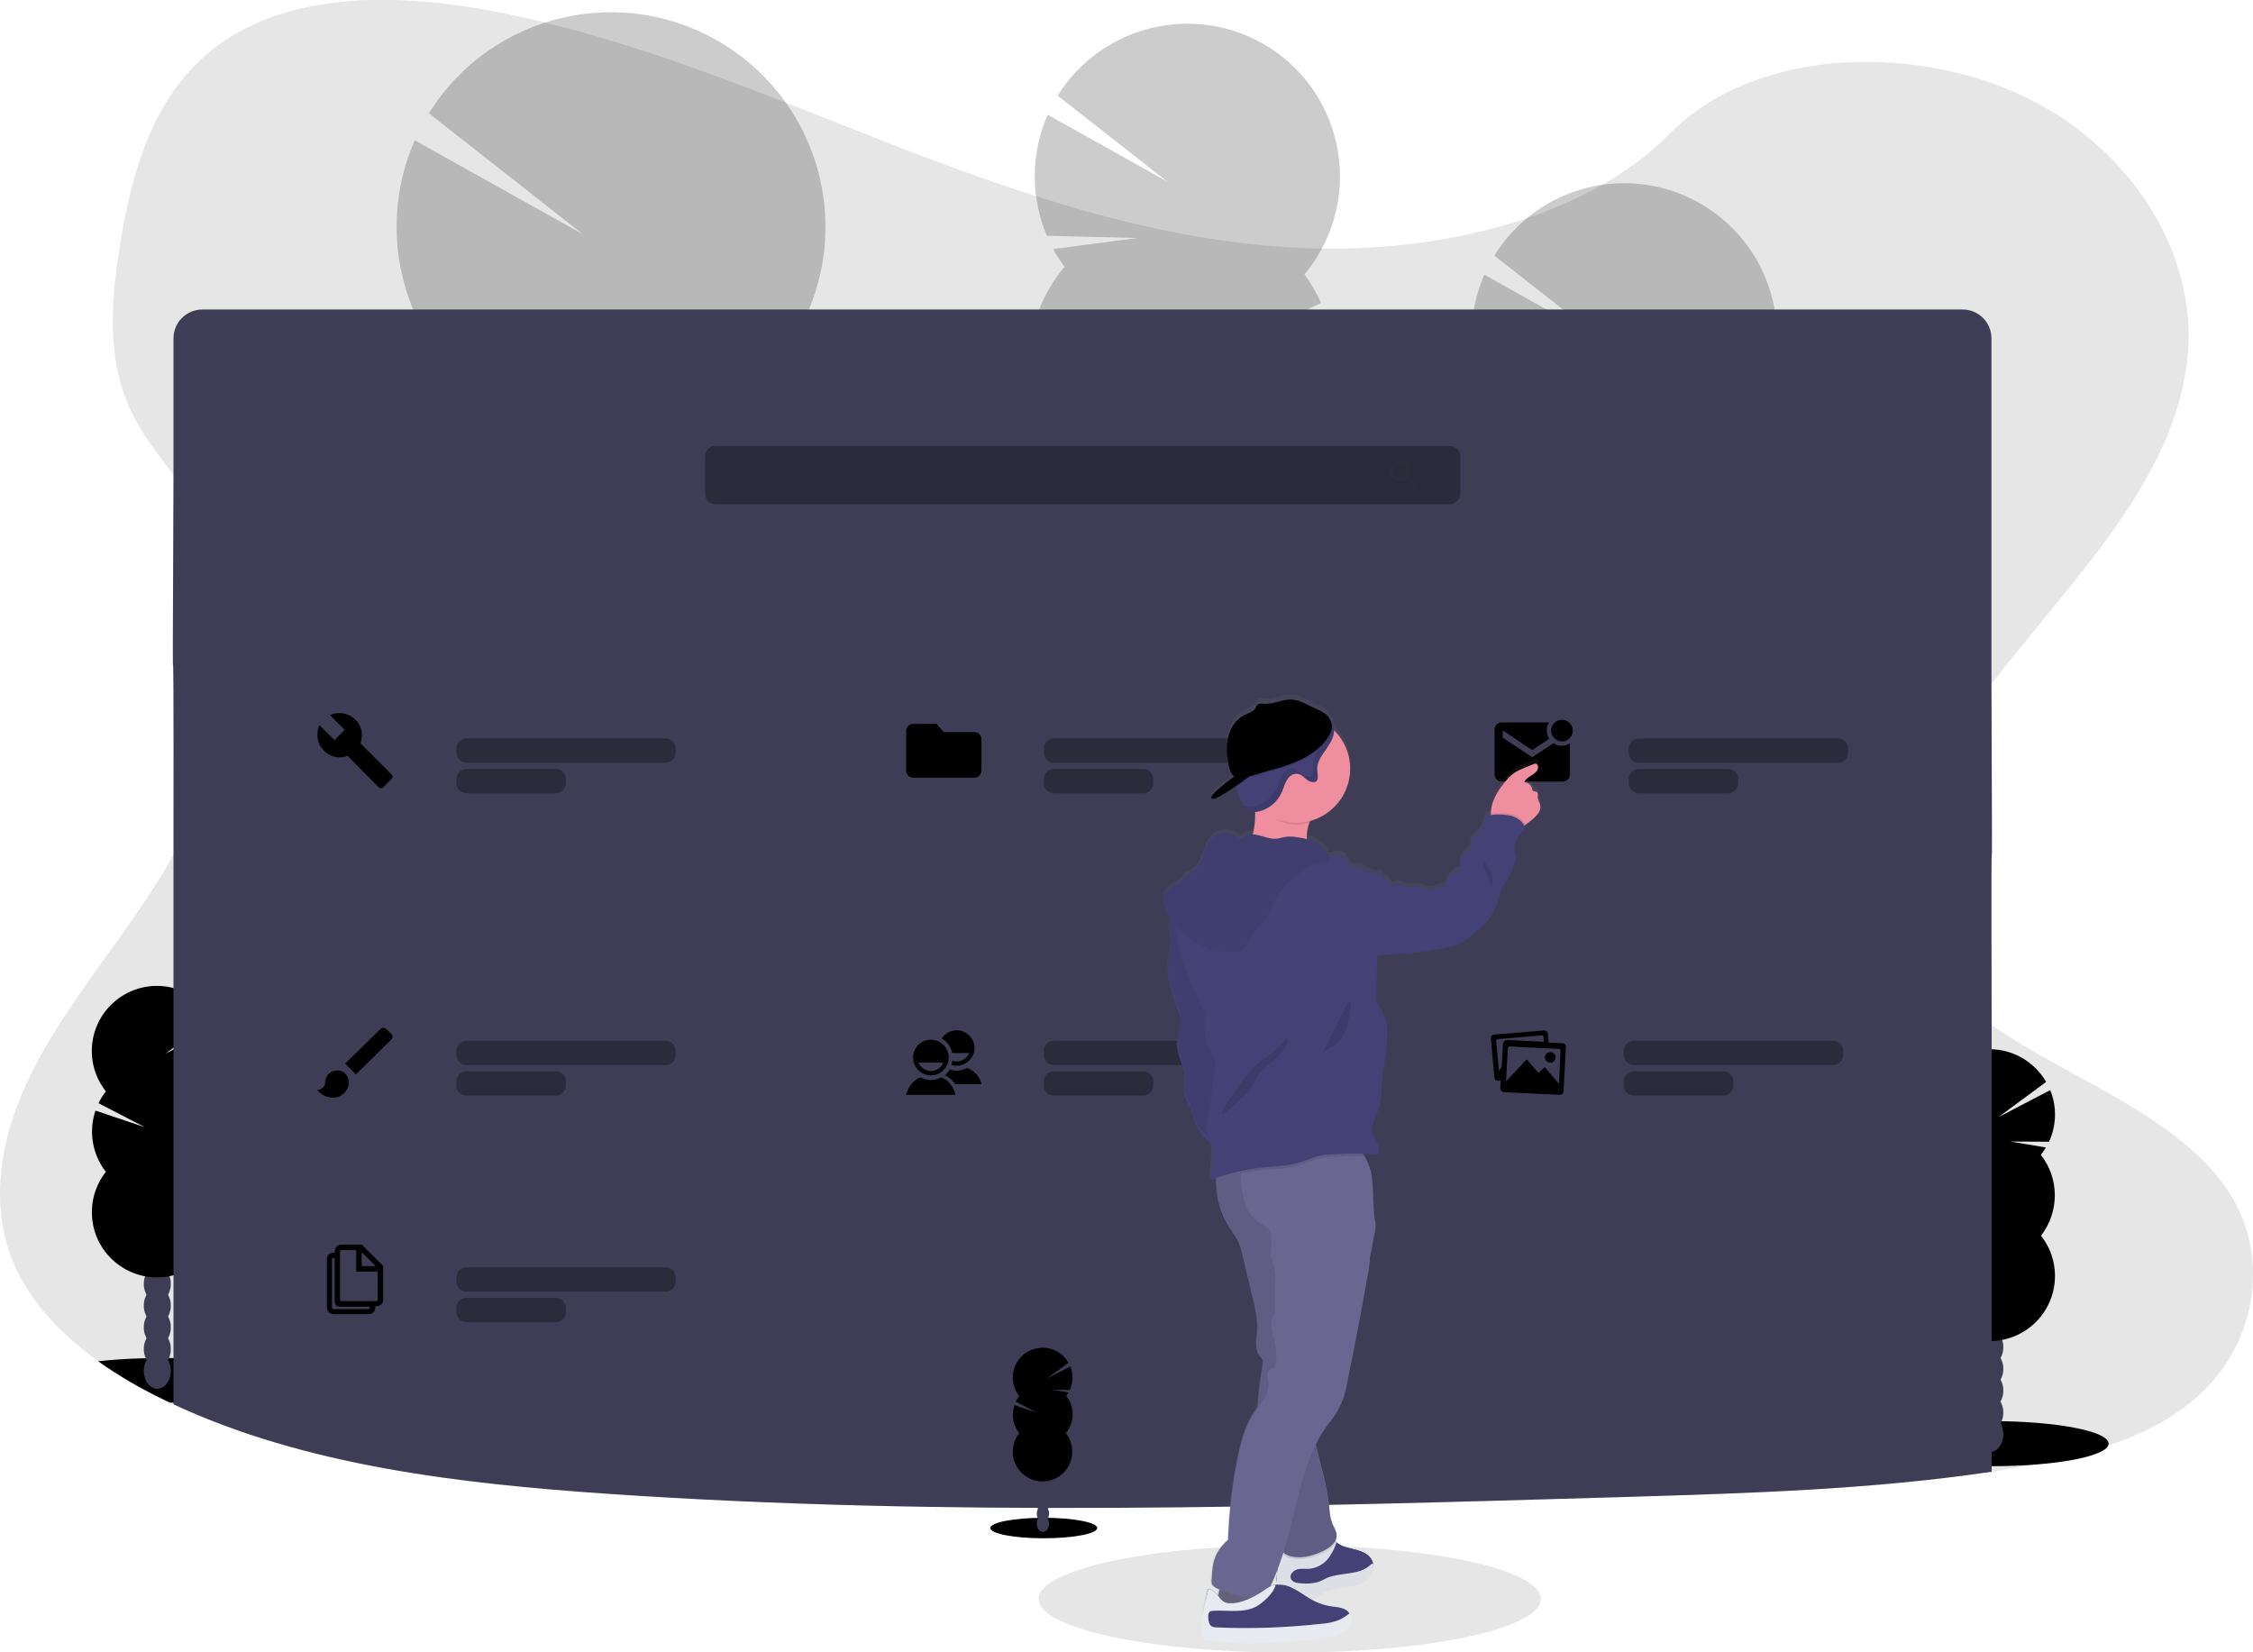 <svg xmlns="http://www.w3.org/2000/svg" viewBox="0 0 1100 806.7"><ellipse opacity=".1" cx="629.7" cy="780.6" rx="122.6" ry="26.2"/><path opacity=".1" d="M1070.6 683.8c-24.3 20.2-59 28.6-92.5 33.8l-5.6.9c-58.6 8.7-118.3 10.5-177.8 12.3-165.9 4.9-332.2 9.8-497.6-1.5-73.2-5-148.1-13.8-212.3-43.7l-1.7-.8c-.8-.4-1.7-.8-2.5-1.2-11.4-5.4-22.3-11.8-32.6-19.1-18.3-13.1-33.4-29-41.4-47.9-12.5-29.7-5.9-63 8.4-92s35.8-55.1 54.3-82.4c5.4-8 10.6-16.3 15.4-24.8 30-53.4 44.9-115.1 13.4-166.6-4.2-6.6-8.6-12.9-13.4-19-7.7-10-15.5-20-20.7-31.1-12.3-25.8-9.7-54.7-5.2-82.3 6-36.6 17-76 51.4-98.9C145.9-4.2 196.5-3 240.8 5.5c68.8 13.2 132.4 40.8 196.5 65.7s131.3 47.6 201.9 50c62.3 2.2 134.9-14 176.2-56.1 40.2-40.8 115.6-43.9 170-19.3 51.9 23.5 85.5 73.4 83 123.1-3.2 62.1-54.9 111.8-95.9 164.7-6.8 8.8-13.3 17.7-19.3 26.7-19.4 29.5-33.2 65-19.8 96.9 7.5 17.9 21.8 31.5 39.1 43.4 38.7 26.6 92 44.5 116 81.8 20.6 32.4 12.9 75.8-17.9 101.4z"/><ellipse cx="972.5" cy="704.8" rx="57" ry="11"/><ellipse fill="#3F3D56" cx="971.5" cy="700.2" rx="6.6" ry="8.7"/><ellipse fill="#3F3D56" cx="971.5" cy="689.6" rx="6.6" ry="8.7"/><ellipse fill="#3F3D56" cx="971.5" cy="678.9" rx="6.6" ry="8.7"/><ellipse fill="#3F3D56" cx="971.5" cy="668.3" rx="6.6" ry="8.7"/><ellipse fill="#3F3D56" cx="971.5" cy="657.7" rx="6.6" ry="8.7"/><ellipse fill="#3F3D56" cx="971.5" cy="647.1" rx="6.6" ry="8.7"/><ellipse fill="#3F3D56" cx="971.5" cy="636.5" rx="6.6" ry="8.7"/><path d="M996.4 563.8c.9-1.2 1.7-2.4 2.5-3.6l-17.4-2.9 18.9.1c3.7-8 3.9-17.1.6-25.2l-25.3 13.2 23.3-17.2c-8.8-15.2-28.2-20.5-43.4-11.7s-20.5 28.2-11.7 43.4c.8 1.3 1.6 2.6 2.6 3.9-1.4 1.8-2.6 3.7-3.6 5.8l22.6 11.8-24.1-8.1c-3.4 10.2-1.5 21.4 5.1 29.9-10.9 13.8-8.5 33.8 5.3 44.7 13.8 10.9 33.8 8.5 44.7-5.3 9.1-11.5 9.1-27.8 0-39.3 9-11.7 9-28-.1-39.5z"/><path opacity=".1" d="M939.6 583.4c0 7.1 2.4 14.1 6.8 19.7-10.9 13.8-8.5 33.8 5.3 44.7 13.8 10.9 33.8 8.5 44.7-5.3 9.1-11.5 9.1-27.8 0-39.3 4.3-5.5-56.8-23.3-56.8-19.8z"/><path d="M134.7 673.9c0 5.6-21.8 10.2-50 10.9H83c-.8-.4-1.7-.8-2.5-1.2-11.4-5.4-22.3-11.8-32.6-19 6.8-.8 14.6-1.3 23-1.5H72c1.8 0 3.7-.1 5.5-.1h7.1c28.3.7 50.1 5.4 50.1 10.9z"/><ellipse fill="#3F3D56" cx="76.8" cy="669.3" rx="6.6" ry="8.7"/><ellipse fill="#3F3D56" cx="76.8" cy="658.6" rx="6.6" ry="8.7"/><ellipse fill="#3F3D56" cx="76.8" cy="648" rx="6.6" ry="8.7"/><ellipse fill="#3F3D56" cx="76.8" cy="637.4" rx="6.6" ry="8.7"/><ellipse fill="#3F3D56" cx="76.8" cy="626.8" rx="6.6" ry="8.7"/><ellipse fill="#3F3D56" cx="76.8" cy="616.2" rx="6.6" ry="8.7"/><ellipse fill="#3F3D56" cx="76.8" cy="605.5" rx="6.6" ry="8.7"/><path d="M101.6 532.8c.9-1.2 1.7-2.4 2.5-3.6l-17.5-2.8 18.9.1c3.7-8 3.9-17.1.6-25.2l-25.3 13.1 23.3-17.2c-8.8-15.2-28.2-20.4-43.4-11.6S40.3 513.8 49.1 529c.8 1.3 1.6 2.6 2.6 3.8-1.4 1.8-2.6 3.7-3.6 5.8l22.6 11.7-24.1-8.1c-3.4 10.2-1.5 21.4 5.1 29.9C40.8 586 43.2 606 57 616.8c13.8 10.9 33.8 8.5 44.7-5.3 9.1-11.5 9.1-27.8 0-39.3 9-11.6 9-27.8-.1-39.4z"/><path opacity=".1" d="M44.8 552.5c0 7.1 2.4 14.1 6.8 19.7C40.8 586 43.2 606 57 616.8c13.8 10.9 33.8 8.5 44.7-5.3 9.1-11.5 9.1-27.8 0-39.3 4.2-5.4-56.9-23.3-56.9-19.7z"/><g opacity=".2"><path d="M214.1 172.8c-2.9-3.9-5.5-8-7.8-12.2L264 153l-62.1-1.5c-11.2-26.6-11-56.6.6-83l82 45.8-75.1-59C240 6.2 304.6-8.8 353.7 21.9s64.1 95.2 33.4 144.3c-2.6 4.1-5.4 8.1-8.5 11.8 4.5 6.1 8.2 12.6 11.3 19.5l-75.8 36.4 80.3-24.2c10.3 33.9 2.7 70.7-20 97.8 34.3 46.6 24.4 112.1-22.2 146.5s-112.1 24.4-146.5-22.2c-28.7-38.9-27-92.4 4.1-129.5-28.5-38.9-26.8-92.4 4.3-129.5z"/><path opacity=".1" d="M399 243.4c-.7 23.5-9.3 46-24.4 64 34.3 46.6 24.4 112.2-22.2 146.5s-112.2 24.4-146.5-22.2c-28.7-38.9-27-92.4 4.1-129.4-13.4-18.3 189.4-70.6 189-58.9z"/></g><g opacity=".2"><path d="M732.9 208.4c-2-2.8-3.9-5.7-5.5-8.7l41.1-5.4-44.2-1.1c-8-18.9-7.8-40.3.4-59.1l58.3 32.6-53.4-41.9c21.6-35 67.6-45.9 102.6-24.2 35 21.6 45.9 67.6 24.2 102.6-1.9 3.1-4.1 6.1-6.4 8.9 3.2 4.3 5.9 9 8.1 13.9l-53.9 25.9 57.2-17.2c7.3 24.1 2 50.3-14.2 69.6 24.4 33.1 17.3 79.8-15.8 104.2s-79.8 17.3-104.2-15.8c-20.4-27.7-19.2-65.8 2.9-92.1-20.5-27.8-19.3-65.9 2.8-92.2z"/><path opacity=".1" d="M864.5 258.6c-.5 16.7-6.6 32.8-17.4 45.6 24.4 33.1 17.3 79.8-15.8 104.2s-79.8 17.3-104.2-15.8c-20.4-27.7-19.2-65.8 2.9-92.1-9.6-13 134.8-50.3 134.5-41.9z"/></g><g opacity=".2"><path d="M519.7 130.3c-2-2.8-3.9-5.7-5.5-8.7l41.1-5.4-44.2-1.1c-8-18.9-7.8-40.3.4-59.1l58.3 32.6-53.4-41.9c21.8-34.9 67.7-45.6 102.7-23.9C654 44.6 664.7 90.5 643 125.5c-1.8 3-3.9 5.8-6.1 8.5 3.2 4.3 5.9 9 8.1 13.9l-54 25.8 57.2-17.2c7.3 24.1 2 50.3-14.2 69.6 24.4 33.2 17.3 79.8-15.9 104.2s-79.8 17.3-104.2-15.9c-20.4-27.7-19.2-65.7 2.9-92.1-20.4-27.6-19.2-65.7 2.9-92z"/><path opacity=".1" d="M651.3 180.5c-.5 16.7-6.6 32.8-17.4 45.6 24.4 33.1 17.3 79.8-15.8 104.2-33.1 24.4-79.8 17.3-104.2-15.8-20.4-27.7-19.2-65.8 2.9-92.1-9.6-13 134.7-50.2 134.5-41.9z"/></g><path fill="#3F3D56" d="M972.4 500.8v217.7c-58.6 8.7-118.3 10.5-177.8 12.3-165.9 4.9-332.2 9.8-497.6-1.5-73.2-5-148.1-13.8-212.3-43.7V417.4c.2-185-.8 0 0-185.6v-66.6c0-7.8 6.3-14.1 14.1-14.1h859.4c7.8 0 14.1 6.3 14.1 14.1v168.6c.7 166.6-.3.6.1 167z"/><path fill="#444053" d="M687.9 233.2h-.6l-.2-.2c.8-.9 1.2-2.1 1.2-3.3 0-2.7-2.3-4.9-5-4.9s-4.9 2.3-4.9 5 2.2 4.9 5 4.9c1.2 0 2.3-.4 3.2-1.2l.2.2v.6l3.8 3.8 1.1-1.1-3.8-3.8zm-4.5 0c-1.9 0-3.4-1.5-3.5-3.4 0-1.9 1.5-3.4 3.4-3.4s3.4 1.5 3.5 3.4c0 1.9-1.5 3.4-3.4 3.4z"/><path opacity=".7" fill="#3F3D56" d="M227.8 493.2h24.4c2.8 0 5 2.2 5 5v1.9c0 2.8-2.2 5-5 5h-24.4c-2.8 0-5-2.2-5-5v-1.9c0-2.8 2.3-5 5-5zm0-147.5h24.4c2.8 0 5 2.2 5 5v1.9c0 2.8-2.2 5-5 5h-24.4c-2.8 0-5-2.2-5-5v-1.9c0-2.8 2.3-5 5-5zm286.8 147.5H539c2.8 0 5 2.2 5 5v1.9c0 2.8-2.2 5-5 5h-24.4c-2.8 0-5-2.2-5-5v-1.9c0-2.8 2.2-5 5-5zM227.8 603.9h24.4c2.8 0 5 2.2 5 5v1.9c0 2.8-2.2 5-5 5h-24.4c-2.8 0-5-2.2-5-5v-1.9c0-2.8 2.3-5 5-5zm286.8-258.2H539c2.8 0 5 2.2 5 5v1.9c0 2.8-2.2 5-5 5h-24.4c-2.8 0-5-2.2-5-5v-1.9c0-2.8 2.2-5 5-5zm283.2 147.5h24.4c2.8 0 5 2.2 5 5v1.9c0 2.8-2.2 5-5 5h-24.4c-2.8 0-5-2.2-5-5v-1.9c0-2.8 2.2-5 5-5zm2.4-147.5h24.4c2.8 0 5 2.2 5 5v1.9c0 2.8-2.2 5-5 5h-24.4c-2.8 0-5-2.2-5-5v-1.9c0-2.8 2.2-5 5-5z"/><path d="M756.9 518.8c1.5 0 2.6-1.2 2.6-2.6 0-1.5-1.2-2.6-2.6-2.6-1.5 0-2.6 1.2-2.6 2.6 0 1.4 1.1 2.6 2.6 2.6z"/><path opacity=".3" d="M349.4 217.7h358.4c2.9 0 5.2 2.3 5.2 5.2V241c0 2.9-2.3 5.2-5.2 5.2H349.4c-2.9 0-5.2-2.3-5.2-5.2v-18c-.1-2.9 2.3-5.3 5.2-5.3zM227.8 523h43.5c2.8 0 5 2.2 5 5v1.9c0 2.8-2.2 5-5 5h-43.5c-2.8 0-5-2.2-5-5V528c0-2.8 2.3-5 5-5zm0-14.9h97.1c2.8 0 5 2.2 5 5v1.9c0 2.8-2.2 5-5 5h-97.1c-2.8 0-5-2.2-5-5v-1.9c0-2.8 2.3-5 5-5z"/><path d="M164.6 522.6c-3.2 0-5.8 2.5-5.8 5.7 0 2.1-1.8 3.8-3.9 3.8 1.9 2.4 4.7 3.8 7.7 3.8 4.2 0 7.7-3.4 7.7-7.6 0-3.2-2.6-5.8-5.7-5.7zm26.5-17.8l-2.6-2.5c-.8-.7-2-.7-2.7 0l-17.3 17 5.3 5.2 17.3-17c.7-.7.7-1.9 0-2.7z"/><path opacity=".3" d="M227.8 375.4h43.5c2.8 0 5 2.2 5 5v1.9c0 2.8-2.2 5-5 5h-43.5c-2.8 0-5-2.2-5-5v-1.9c0-2.8 2.3-5 5-5zm0-14.9h97.1c2.8 0 5 2.2 5 5v1.9c0 2.8-2.2 5-5 5h-97.1c-2.8 0-5-2.2-5-5v-1.9c0-2.7 2.3-5 5-5z"/><path d="M191.2 378.1L176 362.9c1.5-4 .6-8.6-2.5-11.6-3.3-3.2-8.2-4.1-12.4-2.2l7.2 7.2-5 5-7.3-7.2c-2 4.2-1.1 9.2 2.2 12.4 3 3.1 7.5 4.1 11.5 2.5l15.1 15.3c.6.6 1.6.7 2.3.1l.1-.1 3.8-3.9c.7-.5.9-1.4.4-2.1-.1 0-.1-.1-.2-.2z"/><path opacity=".3" d="M514.6 523h43.5c2.8 0 5 2.2 5 5v1.9c0 2.8-2.2 5-5 5h-43.5c-2.8 0-5-2.2-5-5V528c0-2.8 2.2-5 5-5zm0-14.9h97.1c2.8 0 5 2.2 5 5v1.9c0 2.8-2.2 5-5 5h-97.1c-2.8 0-5-2.2-5-5v-1.9c0-2.8 2.2-5 5-5z"/><path d="M459.4 526c-3.1 1.7-6.8 1.7-9.9 0-3.9 1.2-6.2 5.1-7.1 8.5h24.1c-.8-3.4-3.2-7.3-7.1-8.5zm-4.9-18.4c-4.8 0-8.7 3.9-8.7 8.7 0 4.8 3.9 8.7 8.7 8.7 4.8 0 8.7-3.9 8.7-8.7 0-4.8-3.9-8.7-8.7-8.7zm0 15.3c-2.7-.1-5-1.7-6.1-4.1h12.1c-1 2.5-3.3 4.1-6 4.1z"/><path d="M472.1 521.4c-2.6 1.4-5.6 1.7-8.4.7-.6 1.1-1.4 2-2.3 2.9 2 .9 3.7 2.4 4.9 4.3h12.9c-.8-3.7-3.5-6.7-7.1-7.9zm-5-18.4c-3 0-5.7 1.5-7.3 4 2.7 1.5 4.5 4.1 5.1 7.1h8.3c-1 2.5-3.4 4.1-6.1 4.1-.7 0-1.4-.1-2.1-.4-.1.7-.3 1.4-.5 2.1.8.3 1.7.4 2.6.4 4.8 0 8.7-3.9 8.7-8.7 0-4.7-3.9-8.6-8.7-8.6z"/><path opacity=".3" d="M227.8 633.6h43.5c2.8 0 5 2.2 5 5v1.9c0 2.8-2.2 5-5 5h-43.5c-2.8 0-5-2.2-5-5v-1.9c0-2.8 2.3-5 5-5zm0-14.9h97.1c2.8 0 5 2.2 5 5v1.9c0 2.8-2.2 5-5 5h-97.1c-2.8 0-5-2.2-5-5v-1.9c0-2.7 2.3-5 5-5z"/><path d="M176.6 607.6h-9.8c-1.8 0-3.3 1.4-3.3 3.2v.7h-.6c-1.8 0-3.3 1.4-3.3 3.2v23.6c0 1.8 1.5 3.3 3.3 3.3H180c1.8 0 3.3-1.5 3.2-3.3v-.6h.7c1.8 0 3.3-1.5 3.2-3.3V618l-10.5-10.4zm0 3.7l6.8 6.8h-6.8v-6.8zm3.9 27.1c0 .4-.3.7-.6.7h-17.1c-.4 0-.7-.3-.7-.7v-23.6c0-.4.3-.6.7-.6h.6v21c0 1.8.9 2.7 2.7 2.7h14.4v.5zm3.9-3.9c0 .4-.2.7-.6.7h-17.1c-.4 0-.7-.3-.7-.7v-23.6c0-.4.3-.6.7-.6h7.2v10.5h10.5v13.7z"/><path opacity=".3" d="M514.6 375.4h43.5c2.8 0 5 2.2 5 5v1.9c0 2.8-2.2 5-5 5h-43.5c-2.8 0-5-2.2-5-5v-1.9c0-2.8 2.2-5 5-5zm0-14.9h97.1c2.8 0 5 2.2 5 5v1.9c0 2.8-2.2 5-5 5h-97.1c-2.8 0-5-2.2-5-5v-1.9c0-2.7 2.2-5 5-5z"/><path d="M457.3 353.4h-11.4c-1.9 0-3.5 1.6-3.5 3.5v19.3c0 1.9 1.6 3.5 3.5 3.5h29.8c1.9 0 3.5-1.6 3.5-3.5v-15.3c0-1.9-1.6-3.5-3.5-3.5h-14.9l-3.5-4z"/><path opacity=".3" d="M797.8 523h43.5c2.8 0 5 2.2 5 5v1.9c0 2.8-2.2 5-5 5h-43.5c-2.8 0-5-2.2-5-5V528c0-2.8 2.2-5 5-5zm0-14.9h97.1c2.8 0 5 2.2 5 5v1.9c0 2.8-2.2 5-5 5h-97.1c-2.8 0-5-2.2-5-5v-1.9c0-2.8 2.2-5 5-5z"/><path d="M762.9 509.3l-6.8-.3-.4-4.4c-.1-.9-.9-1.6-1.9-1.5l-24.3 2c-.9 0-1.6.8-1.6 1.7l1.7 19.3c.1.9 1 1.6 1.9 1.5l1.2-.1-.2 3.8c0 1 .8 1.9 1.8 1.9l27.1 1.3c1 .1 1.9-.7 2-1.7l1.1-21.6c.3-1-.5-1.9-1.6-1.9zm-29.1.4l-.6 11.1-1.4 2-1.3-14.6v-.1c.1-.4.4-.7.8-.8l21.4-1.8c.4 0 .8.2.9.6l.2 2.5-18-.9c-1.1.1-2 1-2 2zm27.4 19.5l-7-8.2-3.1 2.8-5.7-6.6-10.1 10.7.9-16.3c.1-.5.5-.8 1-.7l23.9 1.2c.5 0 .8.4.8.8l-.7 16.3z"/><path opacity=".3" d="M800.2 375.4h43.5c2.8 0 5 2.2 5 5v1.9c0 2.8-2.2 5-5 5h-43.5c-2.8 0-5-2.2-5-5v-1.9c0-2.8 2.2-5 5-5zm0-14.9h97.1c2.8 0 5 2.2 5 5v1.9c0 2.8-2.2 5-5 5h-97.1c-2.8 0-5-2.2-5-5v-1.9c0-2.7 2.2-5 5-5z"/><path d="M762.6 351.4c2.9 0 5.3 2.4 5.3 5.3s-2.4 5.3-5.3 5.3-5.3-2.4-5.3-5.3 2.4-5.3 5.3-5.3zm-4.1 11.4l-10.4 6.9-14.4-9.6v-3.5l14.4 9.6 8.3-5.5c-1.6-2.4-1.6-5.5-.1-8h-23.1c-1.9 0-3.5 1.6-3.5 3.5v21.9c0 1.9 1.6 3.5 3.5 3.5H763c1.9 0 3.5-1.6 3.5-3.5v-15.2c-2.4 1.6-5.6 1.6-8-.1z"/><ellipse cx="509.6" cy="746" rx="26.1" ry="5"/><ellipse fill="#3F3D56" cx="509.2" cy="743.9" rx="3" ry="4"/><ellipse fill="#3F3D56" cx="509.2" cy="739" rx="3" ry="4"/><ellipse fill="#3F3D56" cx="509.2" cy="734.2" rx="3" ry="4"/><ellipse fill="#3F3D56" cx="509.2" cy="729.3" rx="3" ry="4"/><ellipse fill="#3F3D56" cx="509.2" cy="724.5" rx="3" ry="4"/><ellipse fill="#3F3D56" cx="509.2" cy="719.6" rx="3" ry="4"/><ellipse fill="#3F3D56" cx="509.2" cy="714.7" rx="3" ry="4"/><path d="M520.6 681.5c.4-.5.8-1.1 1.1-1.7l-8-1.3 8.6.1c1.7-3.6 1.8-7.8.3-11.5l-11.6 6 10.7-7.8c-4-7-12.9-9.4-19.9-5.4-7 4-9.4 12.9-5.4 19.9l1.2 1.8c-.6.8-1.2 1.7-1.7 2.7l10.4 5.4-11-3.7c-1.6 4.7-.7 9.8 2.3 13.7-5 6.3-3.9 15.5 2.4 20.4 6.3 5 15.5 3.9 20.4-2.4 4.1-5.3 4.1-12.7 0-18 4.4-5.5 4.4-12.9.2-18.2z"/><path opacity=".1" d="M494.6 690.5c0 3.3 1.1 6.4 3.1 9-5 6.3-3.9 15.5 2.4 20.4 6.3 5 15.5 3.9 20.4-2.4 4.1-5.3 4.1-12.7 0-18 2-2.5-25.9-10.6-25.9-9z"/><linearGradient id="a" gradientUnits="userSpaceOnUse" x1="459.282" y1="-42.111" x2="459.282" y2="420.13" gradientTransform="matrix(1 0 0 -1 200.84 759.26)"><stop offset="0" stop-color="gray" stop-opacity=".25"/><stop offset=".54" stop-color="gray" stop-opacity=".12"/><stop offset="1" stop-color="gray" stop-opacity=".1"/></linearGradient><path fill="url(#a)" d="M752 390.2c-.4-.9-.8-1.8-1-2.7-.1-1.1.3-2.5-.6-3-.5-.3-1.3-.1-1.7-.5-.3-.3-.5-.8-.5-1.2-.5-1.7-2-2.9-3.8-3 1-2.7 4.7-3.4 6.3-5.8.8-1.2.5-3.4-.9-3.4-.3 0-.7.1-1 .3l-5.3 2.2c-1 .4-2 .9-3 1.4-2.9 1.7-5.1 4.4-7.1 7.1-1.9 2.4-3.4 5.1-4.4 8-.6 1.8-.9 3.6-.9 5.5v.6c-.9.1-1.6.5-2.5.7l-2.1 5.5c-.3.9-.7 1.8-1.3 2.5-.5.4-.9.8-1.5 1.1-2.1 1.8-3.2 4.6-2.9 7.4-3.9 1.5-5.9 5.8-4.7 9.8-3.2.7-5.7 3-6.8 6-.1.7-.4 1.3-.9 1.9-.7.5-1.5.8-2.4.7-2.3.1-4.4 2-6.5 1-2.4-1.1-5.1-1.5-7.7-1.1-.5.1-1.1.2-1.7.1-.5-.1-.9-.2-1.3-.5-.9-.6-2-1-3.1-1.2-1.1-.2-2.2.2-2.9 1.1-.7-.8-1.2-1.9-1.8-2.7-.6-.9-1.7-1.5-2.8-1.4.7-.6 0-1.9-.9-2.1-.9-.1-1.9 0-2.8.1-2.4 0-4.3-2.2-6.7-2.8-2.2-.5-5.1.1-6.2-1.9-.3-.6-.5-1.5-1-1.9-.1-.5-.4-1-.7-1.5-.9-1-2.4-1.2-3.8-1.1-1.5 0-3 .3-4.4.8 0-.2-.1-.4-.2-.6-.9-2.5-2.6-4.6-4.8-5.9-1.8-1-3.7-1.8-5.7-2.3v-.4c0-2.5.4-5 1.2-7.4.1-.3.2-.5.3-.8 14.2-3.7 22.7-18.2 19-32.5-1.2-4.6-3.6-8.8-7-12.2 0-.5-.1-1.1-.2-1.6-.3-1.1-.8-2.2-1.6-3.1-1.2-2.7-3.1-3.9-5.5-5.1-.7-.3-1.4-.6-2.2-1-3.9-1.7-7.6-4.3-12-4.3-4 0-7.9 2.2-11.8 2.1h-1c-1.1-.1-2.4-.4-3.2.5-.2.3-.4.7-.6 1.1-.1.1-.1.3-.2.4-.1.2-.3.5-.5.7-1.3 1.4-3.4 2-5.2 2.9-4 2-6.6 6.2-7.7 10.6s-.7 9 .1 13.4c.4 2.2 1.3 4.7 2.8 6.1s-13.4 9.5-10.9 10.9c1.3.7 6.9-2.8 11.6-6.1 0 .2.1.4.2.6.6 2.1 1.3 4.2 2.2 6.3 1 2.4 2.4 5 4.9 5.7.5.2 1.1.2 1.7.2h.4c.1 3.7-.3 7.3-1.2 10.9-1.5-.1-2.9.3-4.1 1.1-.5.4-1 .8-1.7.9-.6-.1-1.3-.4-1.7-.8-3.7-2.7-8.7-2.4-12.1.6-4.8 4.6-4.3 13.5-10 17-1.6 1-3.6 1.5-4.5 3-.2.5-.5 1-.8 1.5-.4.4-.8.8-1.4 1-1.6.7-3.2 1.6-4.7 2.7s-2.4 2.7-2.7 4.5c0 1.3.3 2.6.8 3.8.9 2.1 1.9 4.1 3.1 6-.7.9-1.1 1.9-1.3 3-.4 2.8.9 5.6 1.1 8.4.1 2.5-.7 4.9-1.1 7.3-1.8 9.5 1.6 19.2 5 28.3.7 1.5 1.1 3 1.2 4.7.1 3-1.6 5.7-2.1 8.6-1 6.1 3.5 11.9 3.6 18.1 0 2.9-.9 5.8-.1 8.5.5 1.8 1.6 3.4 2.4 5.2 1.4 3.1 1.8 6.5 3.2 9.6 1.6 3.4 4.1 6.3 7.1 8.5 1.7 5.5-.7 12.1 0 18 .9-.4 1.9-.7 2.8-1-.6 8.7 1.6 17.4 6.3 24.8 1.5 2.4 3.4 4.7 4.5 7.3.8 1.9 1.4 3.8 1.8 5.8 1.7 7 3.3 14 5 20.9 1.4 5.7 2.7 11.4 2.3 17.2-.3 4-1.3 8.6 1.2 11.8.6.6 1.1 1.3 1.5 2.1.2.9.2 1.8 0 2.7-1.2 6.7-2 13.6-2.5 20.4-.6.8-1.1 1.5-1.6 2.3-4.1 6-6.1 13.2-7.7 20.3-2.9 14-4.7 28.2-5.2 42.4-2.1 1.9-3.8 4-5.3 6.4-2.2 4-2.4 8.7-2.7 13.2-.1.7 0 1.5.2 2.2.5.8 1.3 1.4 2.2 1.7l1.2.6c-.3 1-.5 2-.7 3-1.6-1.8-4.4-4.6-4.9-2.5-1.6 6.9-2.4 13.9-2.6 21-.2 1 .4 1.9 1.4 2.1h.5c6.9 1.2 13.8 1.8 20.8 1.8 5.7 0 11.3-.5 16.9-.9l5.8-.4c5.9-.3 11.8-1 17.7-2.2 2.5-.6 5.2-1.3 7.1-3.1s2.9-4.8 1.5-7.1c-1.6-2.7-5.4-2.9-8.5-3.4-3.1-.4-6.1-1.4-8.9-2.8-.6-.3-1.2-.7-1.8-1 .2 0 .3-.1.5-.1 2.7-.9 4.8-3 7.4-4.3 3-1.5 6.3-1.8 9.6-2.2s6.6-1 9.3-2.9c2.5-1.7 4.3-4.9 3.8-7.9 0-.2-.1-.4-.2-.6-1-3.2-4.5-5-7.8-5.8s-6.8-1.3-9.4-3.4l-.4-.3c-.2-.2-.5-.4-.7-.6.6-1 .9-2.1.8-3.3-.1-1.8-1.2-3.4-1.9-5-1.4-3.3-1.5-6.9-1.9-10.4-.9-8.8-3.7-17.3-5.7-26-.2-1-.5-2-.7-3 2-4.1 4.4-8 7.3-11.6 3.3-4.1 5.6-8.7 7-13.8.4-1.5.7-3.1 1-4.7 3.6-18.1 7-36.1 10.2-54.3.5-2.6.8-5.2.9-7.8.8-2.4 1.3-4.9 1.3-7.4.9-3.7 1.9-7.5 1.1-9.9-.5-1.7-.8-7.5-1.1-13.1.1-3-.1-6-.5-8.9l-.3-1.5c-.1-.3-.1-.5-.2-.8-.4-1.7-1-3.3-1.8-4.9-.4-.9-.8-1.8-1.3-2.7-.3-.5-.6-1-1-1.5 2.1.1 4.2.3 6.2.6.5.1 1.1.1 1.4-.3.1-.2.2-.5.2-.8.1-2.4-.5-4.7-1.6-6.8-.8-1.4-1.9-2.8-1.9-4.4.1-.8.2-1.5.5-2.2l2.8-7.4c2.3-6.3 1.2-13.6 2.5-20.2 1-5.2 1.6-10.4 1.8-15.6.2-4.5.1-9.3-2.6-12.9-.8-.9-1.4-1.8-2-2.8-.4-1.1-.6-2.2-.5-3.4 0-7 .1-14 .4-21 11.8-.3 23.5-1.7 35-4 1.4-.2 2.7-.6 4-1.1 1.4-.7 2.8-1.5 4-2.5 3.9-2.8 7.9-5.7 10.9-9.5 3.6-4.6 5.8-10.1 6.5-15.9 2.8-2.6 4.3-6.4 5.8-10 .7-1.5 1.1-3.2 1.3-4.9.1-1.7-1.1-3.5-.7-5.2.5-2.9 2-5.6 4.2-7.6.5-.3.8-.8 1-1.3.1-.4 0-.9-.2-1.3l-.1-.1c.3-.2.5-.4.8-.5l2.7-2.1c1.3-1 2.5-2.2 3.5-3.5 1.7-1.4 2.1-3.1 1.7-4.8zM623.7 773.5c-.2 0-.5 0-.7.1-.9.1-1.7.4-2.5.7l-.2.1c1.1-2.4 2.1-4.8 3.1-7.3l.3-.9-.1 1.6c-.3 2-.2 3.9.1 5.7z"/><path fill="#EE8E9E" d="M638 409.1c.1 3.9 1.4 7.6 1.6 11.5-11.4.6-22.7-5-34-3.3 3.2-2 4.9-5.7 5.9-9.4 1.3-4.7 1.6-9.6 1.1-14.4 0-.3-.1-.5-.1-.8-.4-1.9-1.5-4.6-1.2-6.1.4-2 2.3-1.6 3.9-1.5 5.1.4 10.2 1.1 15.3 2 1.3.2 14.1 3.4 14.3 3.1-2.3 3.6-4.1 7.4-5.5 11.4-.9 2.5-1.3 5-1.3 7.5zm113-12c-1 1.3-2.2 2.5-3.5 3.5l-2.7 2.1c-1.7 1.3-3.6 2.1-5.7 2.3-2.7.2-8.5-1.4-10.2-3.8-.7-1.2-1.1-2.5-1-3.9 0-1.9.3-3.7.9-5.5 1.1-2.9 2.5-5.6 4.4-8 2-2.7 4.2-5.4 7.1-7.1 1-.5 2-1 3-1.4l5.3-2.2c.3-.2.7-.2 1-.3 1.4 0 1.7 2.2.9 3.4-1.6 2.4-5.3 3-6.3 5.7 1.8.1 3.3 1.2 3.8 3 0 .4.2.9.5 1.2.5.4 1.2.2 1.7.5 1 .5.5 1.9.6 3 .2.9.6 1.8 1 2.7.6 1.7.2 3.4-.8 4.8z"/><path fill="#65617D" d="M593.4 786.5c.9-.9 2.3-.7 3.5-.5 6.6 1 13.3 1.6 20 1.6.8-4.1-1.6-8-2.4-12.1-.1-1.1-.4-2.1-.8-3.1-.9-1.8-3.1-2.6-5-3-3.6-.8-9.2-2.1-11.2 1.5-2.4 4.2-3.2 10.7-4.1 15.6z"/><path fill="#3F3D56" d="M666.5 771c-2.7 1.8-6.1 2.4-9.3 2.8s-6.6.7-9.6 2.2c-2.5 1.3-4.7 3.3-7.4 4.2-2.5.7-5.1.7-7.7.1-3-.6-6.3-1.7-7.9-4.3-1.5-2.3-1.3-5.3-1.1-8 .2-3.1.5-6.2.7-9.3 0-.8.2-1.6.6-2.2 2.2-3.2 7.5 1.3 10.4 1.3 4.5 0 9.4-2.5 12.6-5.5.3-.3.6-.5 1-.7 1.3-.6 2.6.5 3.7 1.4l.4.3c2.6 2.1 6.2 2.5 9.4 3.4s6.8 2.5 7.8 5.8c.1.2.1.4.2.6.5 3-1.3 6.2-3.8 7.9z"/><path fill="#434175" d="M666.5 771c-2.7 1.8-6.1 2.4-9.3 2.8s-6.6.7-9.6 2.2c-2.5 1.3-4.7 3.3-7.4 4.2-2.5.7-5.1.7-7.7.1-3-.6-6.3-1.7-7.9-4.3-1.5-2.3-1.3-5.3-1.1-8 .2-3.1.5-6.2.7-9.3 0-.8.2-1.6.6-2.2 2.2-3.2 7.5 1.3 10.4 1.3 4.5 0 9.4-2.5 12.6-5.5.3-.3.6-.5 1-.7 1.3-.6 2.6.5 3.7 1.4l.4.3c2.6 2.1 6.2 2.5 9.4 3.4s6.8 2.5 7.8 5.8c.1.2.1.4.2.6.5 3-1.3 6.2-3.8 7.9z"/><path fill="#E8EAF2" d="M666.5 772.1c-2.7 1.8-6.1 2.4-9.3 2.8s-6.6.7-9.6 2.2c-2.5 1.3-4.7 3.3-7.4 4.2-2.5.7-5.1.7-7.7.1-3.2-.7-6.1-2.6-7.9-5.3-1.5-2.3-1.3-5.3-1.1-8 .2-3.1.5-6.2.7-9.3 0-.8.2-1.6.6-2.2 2.2-3.2 7.5 1.3 10.4 1.3 4.5 0 9.4-2.5 12.6-5.5.3-.3.6-.5 1-.7 1.3-.6 2.6.5 3.7 1.4-.7 2.3-1.8 4.5-3.2 6.6-2.2 3.5-5.9 5.8-10 6.2-2 .2-4.1-.3-6 .3s-3.8 2.5-3.1 4.4 3.1 2.3 5 2.4c2.7.3 5.5.1 8.2-.6 1.6-.5 3.1-1.4 4.6-2.1 6.6-2.7 15-1.2 20.5-5.8.5-.5 1.1-.9 1.7-1.3 1.5 3-1.2 7.2-3.7 8.9z"/><path opacity=".05" d="M666.5 772.1c-2.7 1.8-6.1 2.4-9.3 2.8s-6.6.7-9.6 2.2c-2.5 1.3-4.7 3.3-7.4 4.2-2.5.7-5.1.7-7.7.1-3.2-.7-6.1-2.6-7.9-5.3-1.5-2.3-1.3-5.3-1.1-8 .2-3.1.5-6.2.7-9.3 0-.8.2-1.6.6-2.2 2.2-3.2 7.5 1.3 10.4 1.3 4.5 0 9.4-2.5 12.6-5.5.3-.3.6-.5 1-.7 1.3-.6 2.6.5 3.7 1.4-.7 2.3-1.8 4.5-3.2 6.6-2.2 3.5-5.9 5.8-10 6.2-2 .2-4.1-.3-6 .3s-3.8 2.5-3.1 4.4 3.1 2.3 5 2.4c2.7.3 5.5.1 8.2-.6 1.6-.5 3.1-1.4 4.6-2.1 6.6-2.7 15-1.2 20.5-5.8.5-.5 1.1-.9 1.7-1.3 1.5 3-1.2 7.2-3.7 8.9z"/><path fill="#696791" d="M594.6 569.4c-2.1 10.3-.1 21.1 5.6 30 1.5 2.4 3.4 4.7 4.5 7.3.8 1.9 1.4 3.8 1.8 5.8l5 20.8c1.4 5.6 2.7 11.3 2.3 17.1-.3 4-1.3 8.5 1.2 11.7.6.6 1.1 1.3 1.5 2 .2.9.2 1.8 0 2.7-2.5 15.1-4.4 30.9.2 45.5 4.2 13.3 4.4 27.9 8 41.3.3 1.7 1 3.3 2.2 4.6.9.8 2.1 1.3 3.3 1.6 5.2 1.3 10.7-.2 15.6-2.5 3.4-1.6 7.1-4.4 6.8-8.1-.1-1.8-1.2-3.4-1.9-5-1.4-3.2-1.5-6.8-1.9-10.3-.9-8.8-3.7-17.3-5.7-25.8s-3.4-17.6-1.7-26.2c3.5-17.9 9.2-35.3 16.9-51.9.3-.9.9-1.7 1.5-2.3.8-.4 1.5-.9 2.2-1.5.5-.8.9-1.8 1-2.7.8-2.7 3-4.8 4.5-7.2 3.8-6.1 2.6-13.9 2.5-21-.1-7 .9-14-.3-20.9s-5-13.9-11.7-16.1c-3.3-1.1-6.8-.8-10.3-.5-18.2 1.8-35.9 5.1-53.1 11.6z"/><path opacity=".1" d="M594.6 570.4c-2.1 10.3-.1 21.1 5.6 30 1.5 2.4 3.4 4.7 4.5 7.3.8 1.9 1.4 3.8 1.8 5.8l5 20.8c1.4 5.6 2.7 11.3 2.3 17.1-.3 4-1.3 8.5 1.2 11.7.6.6 1.1 1.3 1.5 2 .2.9.2 1.8 0 2.7-2.5 15.1-4.4 30.9.2 45.5 4.2 13.3 4.4 27.9 8 41.3.3 1.7 1 3.3 2.2 4.6.9.8 2.1 1.3 3.3 1.6 5.2 1.3 10.7-.2 15.6-2.5 3.4-1.6 7.1-4.4 6.8-8.1-.1-1.8-1.2-3.4-1.9-5-1.4-3.2-1.5-6.8-1.9-10.3-.9-8.8-3.7-17.3-5.7-25.8s-3.4-17.6-1.7-26.2c3.5-17.9 9.2-35.3 16.9-51.9.3-.9.9-1.7 1.5-2.3.8-.4 1.5-.9 2.2-1.5.5-.8.9-1.8 1-2.7.8-2.7 3-4.8 4.5-7.2 3.8-6.1 2.6-13.9 2.5-21-.1-7 .9-14-.3-20.9s-5-13.9-11.7-16.1c-3.3-1.1-6.8-.8-10.3-.5-18.2 1.8-35.9 5.1-53.1 11.6z"/><path fill="#696791" d="M668.9 613.2c-.1 2.7-.4 5.4-.9 8.1-3.2 18-6.6 36-10.3 54-.3 1.6-.6 3.1-1 4.7-1.4 5-3.8 9.7-7 13.7-15.2 18.9-16.5 46.3-24.7 69.1-.6 1.5-1.1 3.1-1.7 4.6-1.5 3.9-3.2 7.6-5.1 11.3-.2.5-.6 1-1 1.3-.5.3-1.1.4-1.7.3-7.4 0-14.7-1.6-21.4-4.9-.9-.4-1.7-1-2.3-1.9-.3-.7-.3-1.4-.2-2.2.2-4.5.5-9.2 2.7-13.2 1.4-2.4 3.2-4.5 5.3-6.4.5-14.2 2.2-28.3 5.2-42.2 1.6-7.1 3.6-14.2 7.7-20.2 3-4.4 7.4-8.8 6.8-14.1-.2-2.3-1.2-5.3.7-6.6.8-.6 2.1-.7 2.6-1.5.2-.4.4-.9.4-1.3.4-3.7.2-7.4-.7-10.9-.7-2.3-1.2-4.7-1.6-7.1-.4-2.4.3-4.9 1.8-6.9.1-4.9 0-9.9.1-14.8.2-2.8 0-5.6-.7-8.3-.4-1.3-.9-2.5-1.2-3.8-1-4.7 1.5-10.3-1.5-14-1.3-1.5-3.2-2.3-4.8-3.4-3.2-2.3-5.6-5.7-6.7-9.6-1.1-3.8-1.7-7.8-1.9-11.7-.1-.8-.1-1.7 0-2.5 0-.4.2-.9.3-1.3.9-2.1 3.5-2.9 5.7-3.5 14.3-3.4 28.9-5.1 43.6-5.1 5.4-3.7 8.5-2.4 10.8 1.5 1.3 2.4 2.3 4.9 3.1 7.5 1 3.2 1.1 21 2.1 24.2 1.3 4.3-2.5 12.8-2.5 17.1z"/><path fill="#434175" d="M570.7 451.3c-.4 2.8.9 5.5 1.1 8.4.1 2.5-.7 4.9-1.1 7.3-1.8 9.5 1.6 19.1 5 28.1.7 1.5 1.1 3 1.2 4.6.1 2.9-1.6 5.6-2.1 8.5-1 6.1 3.5 11.8 3.6 18 0 2.8-.9 5.8-.1 8.5.5 1.8 1.6 3.4 2.4 5.1 1.5 3 1.8 6.5 3.2 9.6 2.5 5.5 7.8 9.2 12.9 12.5 2.9-1 6-2.1 7.6-4.7.7-1.3 1.2-2.7 1.3-4.1 1.1-6.3 1.1-12.8 1-19.2.1-5.5-.2-11.1-.8-16.5-1-7-3.3-13.7-4.9-20.6-2-8.6-3.1-17.6-6.3-25.9-2.8-7.3-7.2-13.8-11.8-20.1-1.8-2.4-3.1-5.8-6.5-5.3-2.9.5-5.2 2.8-5.7 5.8z"/><path opacity=".05" d="M570.7 449.3c-.4 2.8.9 5.5 1.1 8.4.1 2.5-.7 4.9-1.1 7.3-1.8 9.5 1.6 19.1 5 28.1.7 1.5 1.1 3 1.2 4.6.1 2.9-1.6 5.6-2.1 8.5-1 6.1 3.5 11.8 3.6 18 0 2.8-.9 5.8-.1 8.5.5 1.8 1.6 3.4 2.4 5.1 1.5 3 1.8 6.5 3.2 9.6 2.5 5.5 7.8 9.2 12.9 12.5 2.9-1 6-2.1 7.6-4.7.7-1.3 1.2-2.7 1.3-4.1 1.1-6.3 1.1-12.8 1-19.2.1-5.5-.2-11.1-.8-16.5-1-7-3.3-13.7-4.9-20.6-2-8.6-3.1-17.6-6.3-25.9-2.8-7.3-7.2-13.8-11.8-20.1-1.8-2.4-3.1-5.8-6.5-5.3-2.9.5-5.2 2.8-5.7 5.8z"/><path opacity=".1" d="M644.7 390.3c-2.3 3.6-4.1 7.4-5.5 11.4-2.1.5-4.2.8-6.3.8-8.3 0-14.1-4.7-18.9-10.6-.4-1.9-3-3.7-2.7-5.2.4-2 2.3-1.6 3.9-1.5 5.1.4 10.2 1.1 15.3 2 1.2.2 14 3.4 14.2 3.1z"/><circle fill="#EE8E9E" cx="632.8" cy="375.3" r="26.4"/><path opacity=".1" d="M666.2 564.6c-4.6-.3-9.2-.1-13.8.1-2.9 0-5.7.3-8.5.9-3.5.8-6.7 2.4-10.1 3.4-5.5 1.6-11.3 1.7-16.9 2.2-3.7.4-7.4.9-11.1 1.7 0-.4.2-.9.3-1.3.9-2.1 3.5-2.9 5.7-3.5 14.3-3.4 28.9-5.1 43.6-5.1 5.4-3.6 8.5-2.4 10.8 1.6z"/><path fill="#434175" d="M648.2 418.6c-1.2 1.3-2.7 2.8-4.4 2.4-.6-.2-1.2-.5-1.7-.9-3-2-6.8-2.4-10.4-3-7.2-1.1-14.4-2.7-21.3-4.8-2-.7-4.2-1.2-6.3-1.3-4.5 0-8.4 3-11.2 6.5s-4.8 7.6-7.5 11.1c-2 2.5-4.3 4.7-6.1 7.4-4.6 6.6-5.6 15.2-4.4 23.1s4.4 15.5 7.5 22.9c1.7 4.3 3.7 8.5 6.1 12.5-1.1 6-.5 13 2.4 18.4.9 1.8 2.1 3.5 2.4 5.5.1 1.3.1 2.7-.2 4l-1.3 9.6c-.4 2.9-.8 5.8-1.3 8.7-1 5.3-2.3 11 .2 15.8 2.9 5.7-.2 13.1.6 19.5 8.3-3.2 16.9-5.2 25.7-6.1 5.7-.6 11.5-.6 16.9-2.2 3.4-1 6.7-2.6 10.1-3.4 2.8-.6 5.7-.8 8.5-.9 6.3-.3 12.7-.5 19 .4.5.1 1.1.1 1.4-.3.1-.2.2-.5.2-.8.1-2.3-.5-4.7-1.6-6.7-.8-1.4-1.9-2.8-1.9-4.4.1-.8.2-1.5.5-2.2l2.8-7.4c2.3-6.3 1.2-13.5 2.5-20.1 1-5.1 1.6-10.3 1.8-15.5.2-4.5.1-9.3-2.6-12.8-.8-.9-1.4-1.8-2-2.8-.4-1.1-.6-2.2-.5-3.4-.1-8.9.2-17.8.7-26.7-2.3-4.2-4.8-8.5-7.1-12.7-2.7-4.9-5.5-9.9-6.6-15.4-.7-3.6-.7-7.4-1.2-11-.1-.9-.4-1.8-.9-2.6-1-.9-2.4-1.3-3.8-1.1-1.7-.2-3.4.1-5 .7z"/><path opacity=".1" d="M744.9 402.7c-1.7 1.3-3.6 2.1-5.7 2.3-2.7.2-8.5-1.4-10.2-3.8-.7-1.2-1.1-2.5-1-3.9.4-.1.8-.2 1.1-.2 3-.3 5.9-.2 8.9.4 2.8.7 5.6 2.5 6.9 5.2z"/><path fill="#434175" d="M657 459.8c1.6 2 3.3 4.1 5.6 5.3 2.6 1.4 5.7 1.4 8.7 1.3 12.2-.3 24.3-1.6 36.2-4 1.4-.2 2.7-.6 4-1.1 1.4-.7 2.8-1.5 4-2.5 3.9-2.8 7.9-5.7 10.9-9.5 3.6-4.6 5.8-10.1 6.5-15.9 2.8-2.6 4.3-6.3 5.8-9.9.7-1.5 1.1-3.2 1.3-4.8.1-1.7-1.1-3.5-.7-5.2.5-2.9 2-5.5 4.2-7.5.5-.3.8-.8 1-1.3.1-.4 0-.9-.2-1.3-1.2-2.7-4-4.5-6.9-5.2-2.9-.6-5.9-.7-8.9-.4-1 .2-2 .4-2.9.8l-2.1 5.4c-.3.9-.7 1.8-1.3 2.5-.5.4-.9.8-1.5 1.1-2.1 1.8-3.2 4.6-2.9 7.3-3.9 1.5-5.9 5.8-4.7 9.7-3.2.7-5.7 3-6.8 6-.1.7-.5 1.3-.9 1.9-.7.5-1.5.8-2.3.8-2.3.1-4.4 2-6.5 1-2.4-1.1-5.1-1.5-7.7-1.1-.5.1-1.1.2-1.7.1-.5-.1-.9-.2-1.3-.5-1-.6-2-1-3.1-1.2-1.1-.2-2.2.2-2.9 1.1-.7-.8-1.2-1.9-1.8-2.7-.6-.9-1.7-1.5-2.8-1.4.7-.6 0-1.9-.9-2.1-.9-.1-1.9 0-2.8.1-2.4 0-4.3-2.2-6.7-2.8-2.2-.5-5.1.1-6.2-1.8-.4-.7-.5-1.6-1.1-2-.5-.2-1-.3-1.5-.2-1.5.2-3.1.7-4.5 1.4-2.3 9-1.1 18.2.7 27.3.5 4.2 2.1 8.1 4.7 11.3z"/><path opacity=".1" d="M656.9 491.9l-11.4 22.9c1.2-2.1 3.8-3 5.9-4.3 2.6-1.9 4.5-4.5 5.6-7.5 1-3 1.7-6.1 2.2-9.3.2-1.5.7-3.5 0-4.8-1.3.2-1.7 1.9-2.3 3zm-32.7 19.5c-2.6 2.5-5.7 4.4-8.5 6.7-6.6 5.3-11.3 12.5-15.9 19.5-1.3 1.8-2.4 3.8-3.3 5.9.5.5 1.3 0 1.9-.5l8.9-7.8c1.1-.9 2.1-1.9 3-3 1.5-2.1 2.2-4.7 3.7-6.9 1.5-2.1 3.4-4 5.4-5.5 2-1.8 11.5-9.7 9.2-12.8-1.7.7-3 3-4.4 4.4z"/><path fill="#434175" d="M643.7 412c-2.9-1.6-6.1-2.7-9.5-3.1-2-.4-4-.6-6-.4-1.9.2-3.7 1-5.5 1-2.6.1-5.1-.9-7.7-1.6s-5.5-1-7.6.6c-.5.4-1 .8-1.7.9-.6-.1-1.2-.4-1.7-.8-3.7-2.6-8.7-2.4-12.1.6-4.8 4.5-4.3 13.4-10 16.9-1.6 1-3.6 1.5-4.5 3-.2.5-.5 1-.8 1.5-.4.4-.8.8-1.4 1-1.6.7-3.2 1.6-4.7 2.7s-2.4 2.7-2.7 4.5c0 1.3.3 2.6.8 3.8 5.7 14 19.6 22.8 34.6 22.1 1.3.1 2.6-.3 3.6-1.1.5-.6 1-1.3 1.3-2.1 2.7-5.6 7.7-9.7 10.9-15 1.9-3.2 3.1-6.7 5.1-9.8 3-4.7 7.5-8.2 12-11.6 2.5-1.9 5.3-3.9 8.5-3.8 2.8.1 4.9.3 3.8-3.2-.7-2.7-2.4-4.8-4.7-6.1z"/><path opacity=".05" d="M643.7 412c-2.9-1.6-6.1-2.7-9.5-3.1-2-.4-4-.6-6-.4-1.9.2-3.7 1-5.5 1-2.6.1-5.1-.9-7.7-1.6s-5.5-1-7.6.6c-.5.4-1 .8-1.7.9-.6-.1-1.2-.4-1.7-.8-3.7-2.6-8.7-2.4-12.1.6-4.8 4.5-4.3 13.4-10 16.9-1.6 1-3.6 1.5-4.5 3-.2.5-.5 1-.8 1.5-.4.4-.8.8-1.4 1-1.6.7-3.2 1.6-4.7 2.7s-2.4 2.7-2.7 4.5c0 1.3.3 2.6.8 3.8 5.7 14 19.6 22.8 34.6 22.1 1.3.1 2.6-.3 3.6-1.1.5-.6 1-1.3 1.3-2.1 2.7-5.6 7.7-9.7 10.9-15 1.9-3.2 3.1-6.7 5.1-9.8 3-4.7 7.5-8.2 12-11.6 2.5-1.9 5.3-3.9 8.5-3.8 2.8.1 4.9.3 3.8-3.2-.7-2.7-2.4-4.8-4.7-6.1z"/><path fill="#434175" d="M657.5 794.7c-1.9 1.8-4.5 2.6-7.1 3.1-5.8 1.1-11.7 1.9-17.7 2.2l-5.8.4c-5.6.4-11.3.9-16.9.9-7 0-13.9-.6-20.8-1.8-.6 0-1.2-.3-1.7-.8-.2-.4-.3-.9-.3-1.3.1-7 1-14 2.6-20.9.7-2.8 5.7 3.5 5.9 3.8 1.1 1.5 2.8 2.4 4.6 2.4 5.8.3 12.3-3.2 16.9-6.3 1-.7 2-1.4 3.1-2 .8-.4 1.7-.6 2.5-.7 3-.3 6 .3 8.6 1.8 3.5 1.7 6.5 4.2 10 6 2.8 1.4 5.8 2.4 8.9 2.8 3.1.4 6.9.6 8.5 3.4 1.5 2.2.6 5.3-1.3 7z"/><path fill="#E8EAF2" d="M657.5 795.8c-1.9 1.8-4.5 2.6-7.1 3.1-5.8 1.1-11.7 1.9-17.7 2.2l-5.8.4c-5.6.4-11.3.9-16.9.9-7 0-13.9-.6-20.8-1.8-.6 0-1.2-.3-1.7-.8-.5-.7-1-1.5-1.3-2.4.1-7 2-14 3.6-20.9.7-2.8 5.7 3.5 5.9 3.8 1.1 1.5 2.8 2.4 4.6 2.4 5.8.3 12.3-3.2 16.9-6.3 1-.7 2-1.4 3.1-2 .8-.4 1.7-.6 2.5-.7-.8 4.2-6.7 9.2-9.8 10.8-6.3 3.1-13.7 1.5-20.7 1.9-.5 0-1 .1-1.5.3-.8.6-.9 1.8-.9 2.8.1 1.7.3 3.6 1.7 4.5.7.3 1.5.5 2.3.5 17.2.8 34.5.1 51.6-1.8 2.9-.2 5.7-.8 8.4-1.9 1.8-.8 3.4-1.9 4.9-3.1 2.4 1.7.6 6.3-1.3 8.1z"/><path fill="#434175" d="M643.1 375.1c-.1 2.7 1.8 8-3.3 6.5-3-.9-3.9-4.5-7.8-3.7s-4.8 5.6-6.1 8.7c-2.2 5-6.6 8.7-12 9.7-1.1.3-2.2.3-3.3 0-2.5-.7-3.9-3.3-4.9-5.7-.9-2-1.6-4.1-2.2-6.2-.4-1.5-.7-3-.8-4.6-.1-1-.1-2.1 0-3.1.5-6.2 4-11.9 8.5-16.1s10-7.4 15.5-10.4c1.8-1.1 3.7-2 5.7-2.5 2-.4 4-.5 6-.2 2.6.1 5.2.7 7.7 1.8 1 .5 1.9 1.1 2.7 1.9 1.1 1 1.9 2.4 2.3 3.9 1 4-1.6 7.6-3.7 10.8-1.9 2.7-4.2 5.6-4.3 9.2z"/><path opacity=".1" d="M729 433.7c-1.1-2.8-5.7-10.4-4.3-13 1.4 2 2.6 4 3.5 6.2.8 2.2.1 5 .8 6.8zm-81.5-68c2.1-3.2 4.6-6.8 3.7-10.8-.5-1.8-1.5-3.3-3-4.4.3.6.6 1.2.8 1.9 1 4-1.6 7.6-3.7 10.8-1.8 2.8-4.1 5.8-4.3 9.3-.1 2.7 1.8 8-3.3 6.5-3-.9-3.9-4.5-7.8-3.7s-4.8 5.6-6.1 8.7c-2.2 5-6.6 8.7-12 9.7-1.1.3-2.2.3-3.3 0-.6-.2-1.1-.4-1.6-.8.8 1.6 2.1 2.8 3.8 3.3 1.1.3 2.2.3 3.3 0 5.4-1.1 9.8-4.7 12-9.7 1.3-3.1 2.2-7.9 6.1-8.7s4.7 2.8 7.8 3.7c5.1 1.5 3.2-3.8 3.3-6.5.1-3.5 2.4-6.4 4.3-9.3z"/><path opacity=".1" d="M648.6 360.3c-.5.8-1 1.5-1.6 2.2-1.1 1.4-2.3 2.6-3.6 3.7-.8.7-1.6 1.3-2.4 1.9-1.6 1.1-3.2 2.1-4.9 3-5.1 2.4-10.4 4.3-15.8 5.6l-10.5 3.1c-1.3 1-3.7 2.7-6.3 4.6-.4-1.5-.7-3-.8-4.6-.1-1-.1-2.1 0-3.1.5-6.2 4-11.9 8.5-16.1s10-7.4 15.5-10.4c1.8-1.1 3.7-2 5.7-2.5 2-.4 4-.5 6-.2 2.6.1 5.2.7 7.7 1.8 1 .5 1.9 1.1 2.7 1.9.6.9 1.1 1.8 1.3 2.9.6 2-.3 4.3-1.5 6.2z"/><path d="M648.6 359.6c-.5.8-1 1.5-1.6 2.2-1.1 1.4-2.3 2.6-3.6 3.7-.8.7-1.6 1.3-2.4 1.9-1.6 1.1-3.2 2.1-4.9 3-5.1 2.4-10.4 4.3-15.8 5.6l-10.5 3.1c-3.7 2.8-16 11.9-18.1 10.8-2.4-1.3 10.9-10.8 10.9-10.8l.6.5c-2-1.2-3-4.1-3.4-6.5-.8-4.4-1.2-9-.1-13.4s3.7-8.5 7.7-10.5c1.8-.9 3.9-1.5 5.2-2.9.2-.2.4-.4.5-.7.1-.1.1-.2.2-.4.1-.4.3-.8.6-1.1.7-.8 2.1-.6 3.2-.5h1c4 .1 7.8-2.1 11.8-2.1 4.4 0 8.1 2.5 12 4.3.8.4 1.5.7 2.2 1 2.8 1.3 4.9 2.7 6 6.4.6 2.2-.3 4.5-1.5 6.4z"/><path opacity=".1" d="M617.9 343.6c.5.8.3 1.8-.4 2.3-.5.3-1.1.6-1.7.6-.4.1-.9.1-1.3.1-.6 0-1.2-.1-1.7-.3-.1-.1-.2-.1-.3-.2.2-.2.4-.4.5-.7.1.1.2.1.6 0 .7 0 1.4-.2 2.1-.4.3-.1.6-.2.8-.4.4-.3.6-.7.8-1.1l.6.1zm-15 35.4c.6.3 1.2.6 1.8.7.5.1.9.2 1.4.2 1.2-.1 2.4-.4 3.5-1"/></svg>